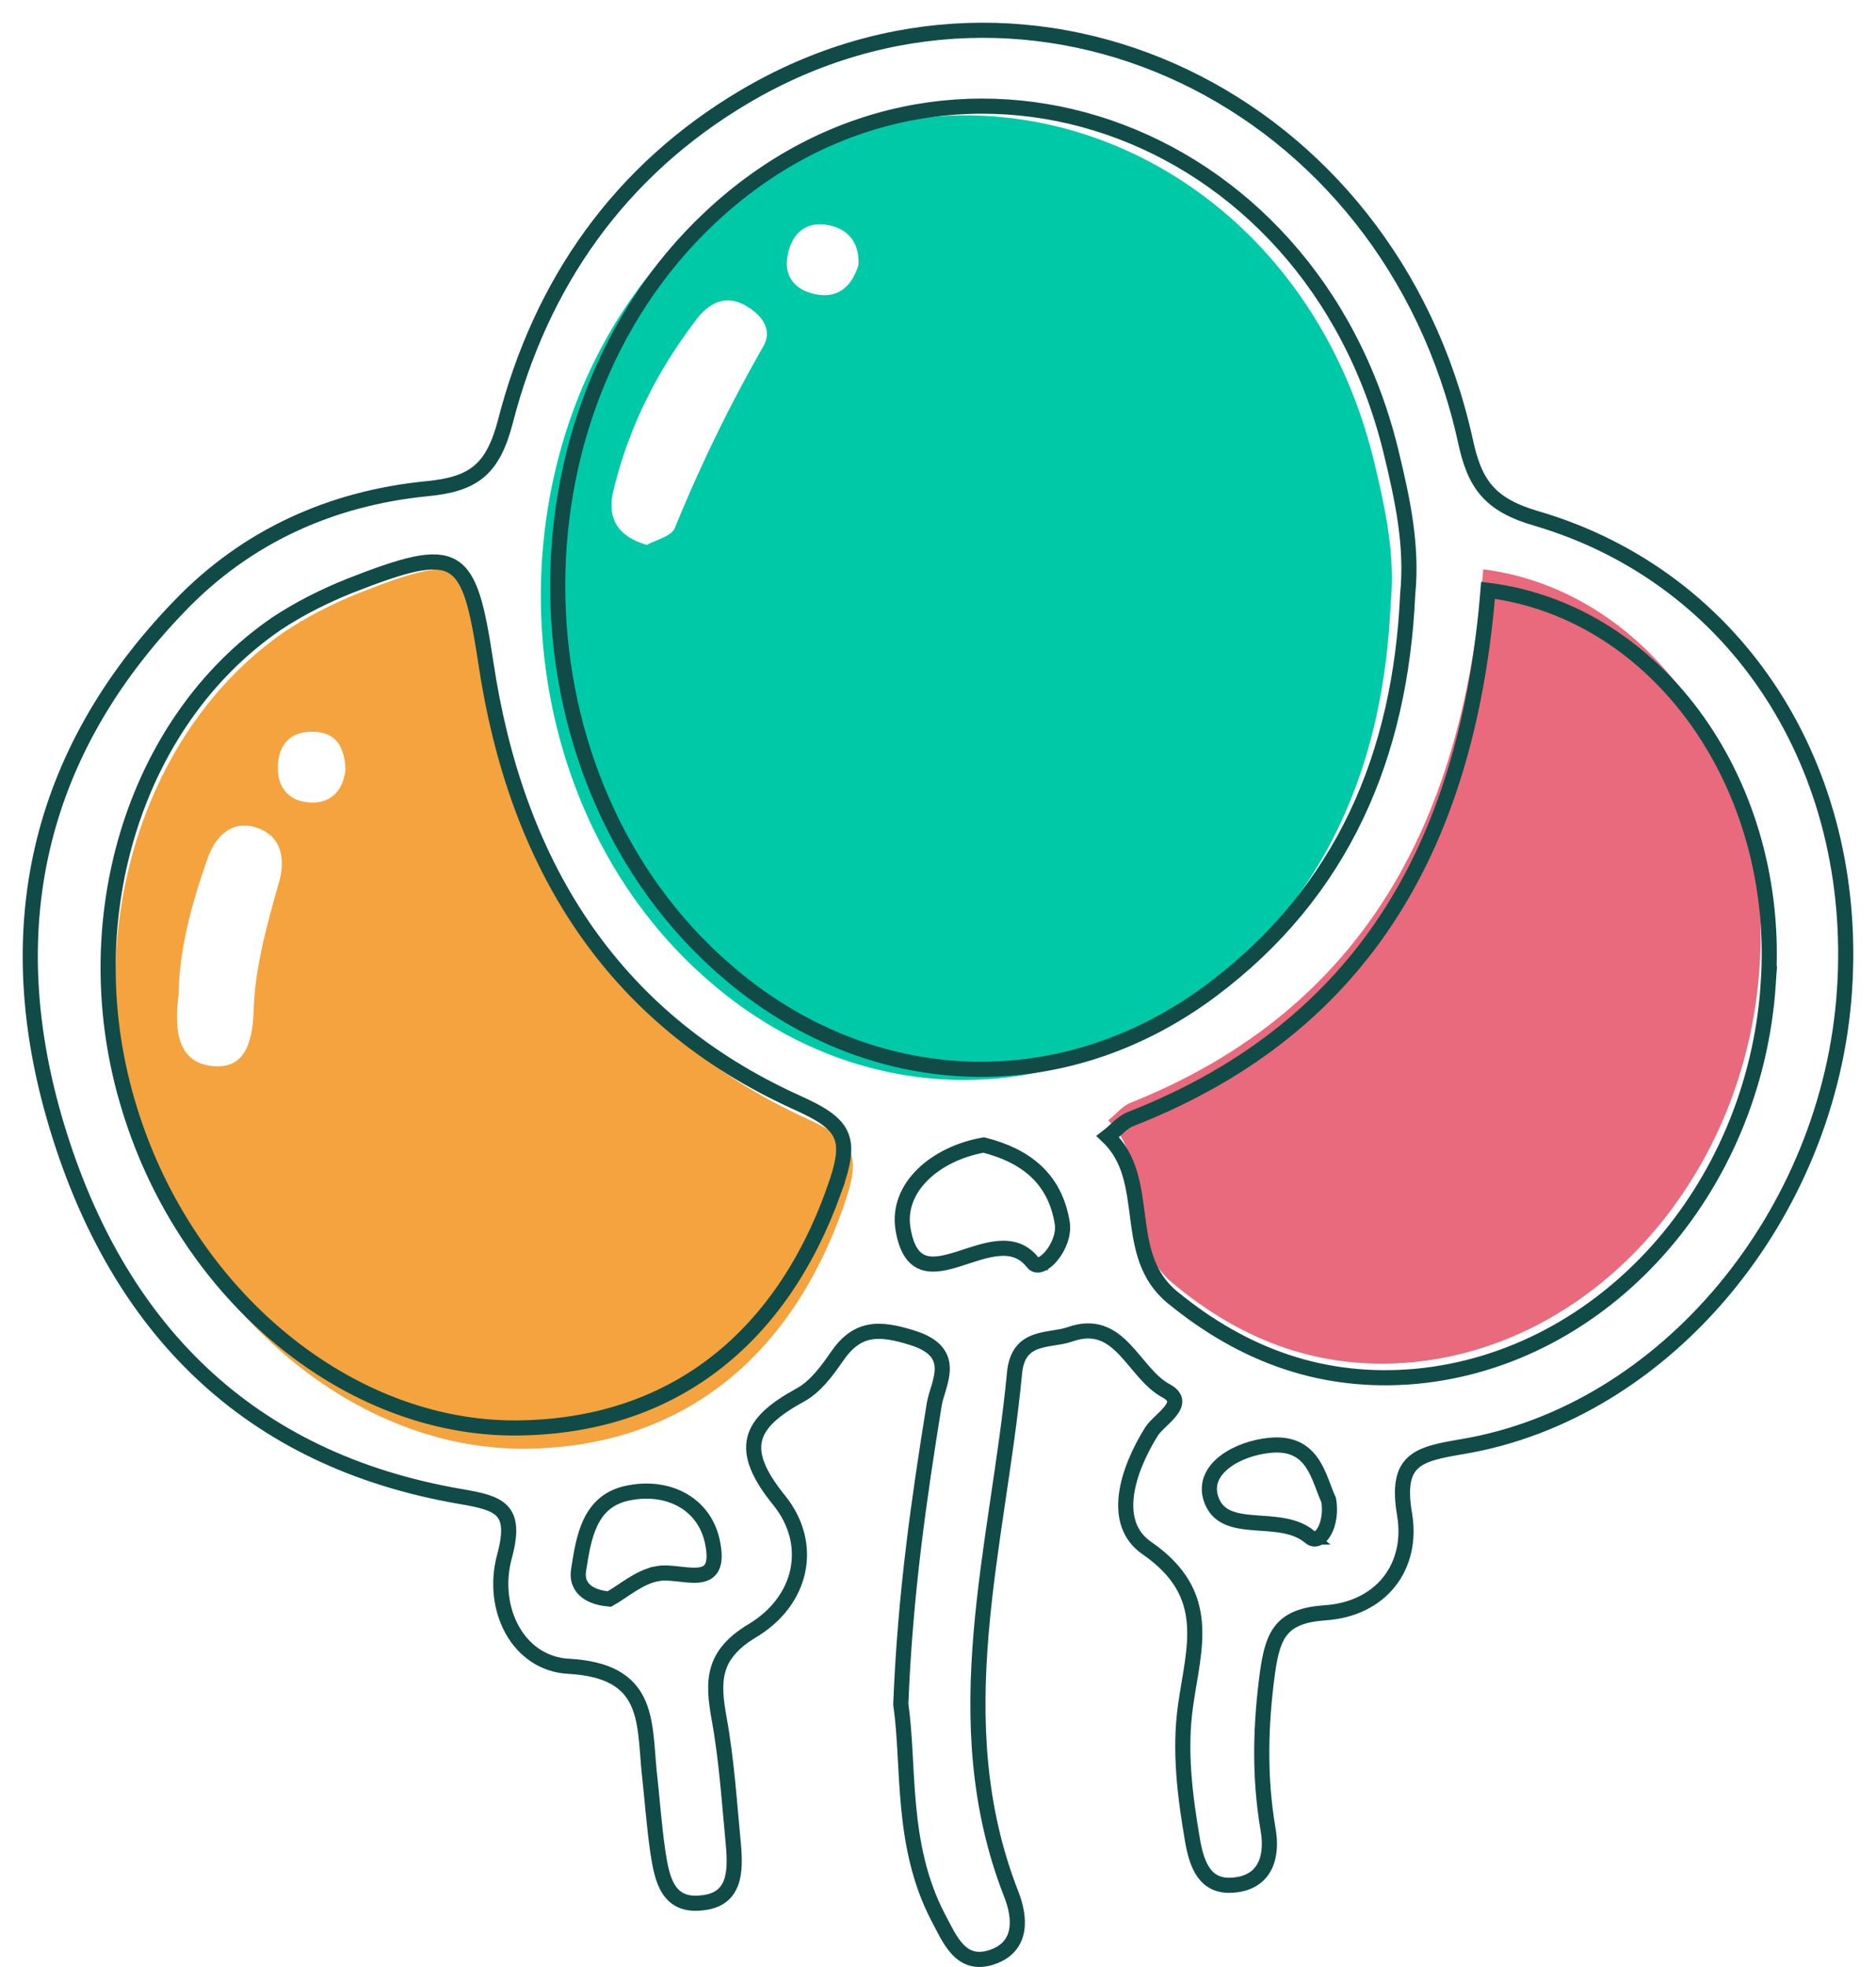 <svg xmlns="http://www.w3.org/2000/svg" width="62" height="65" viewBox="0 0 62 65">
    <g fill="none" fill-rule="evenodd">
        <path fill="#00C9A8" d="M26.94 9.72c-.65-.132-1.032-.575-.915-1.238.118-.739.59-1.21 1.401-1.032.604.132.988.575.944 1.313-.207.662-.634 1.12-1.43.957m-1.712 1.726a50.053 50.053 0 0 0-2.918 5.984c-.103.296-.65.415-.93.577-.972-.28-1.312-.885-1.12-1.74.501-2.122 1.46-4.026 2.787-5.75.354-.457.885-.782 1.519-.457.546.279 1.002.78.662 1.386m20.186 3.818C42.759 4.295 30.684.151 22.884 7.524c-6.899 6.517-6.634 18.696.56 24.904 4.704 4.084 11.06 4.364 16.027.648 4.364-3.272 6.252-7.799 6.487-13.108.163-1.623-.177-3.17-.544-4.704"/>
        <path fill="#E86A7C" d="M49.019 18.813c-.64 8.094-3.782 14.466-11.622 17.616-.292.104-.509.385-.772.594 1.5 1.455.393 3.921 2.11 5.362 2.342 1.961 4.946 2.91 7.957 2.629 6.095-.594 11.01-6.195 11.46-13.07.453-6.626-3.577-12.42-9.133-13.131"/>
        <path fill="#F4A33E" d="M10.353 26.523c-.754 0-1.212-.45-1.168-1.242.044-.807.547-1.167 1.316-1.092.68.076.887.599.917 1.226-.06.659-.429 1.092-1.065 1.108m-1.124 2.6c-.383 1.362-.783 2.737-.843 4.186-.029.959-.192 2.065-1.404 1.915-1.124-.133-1.228-1.212-1.08-2.347.015-1.466.429-3.02.961-4.516.238-.672.725-1.226 1.494-1.046.916.224 1.094 1.017.872 1.809m17.418 7.834c-6.238-2.855-9.343-8.134-10.32-14.787-.561-3.707-.887-3.992-4.509-2.556-.844.344-1.672.763-2.426 1.27C4.63 24.19 2.619 30.977 4.527 37.184c1.907 6.28 7.26 10.735 12.836 10.69 5.13-.045 8.738-2.976 10.498-7.955.62-1.749.43-2.212-1.214-2.96"/>
        <path stroke="#114B47" stroke-width=".5" d="M58.439 32.522C57.98 39.34 52.996 44.89 46.817 45.48c-3.053.28-5.692-.663-8.067-2.607-1.74-1.428-.619-3.871-2.138-5.315.266-.204.487-.485.782-.589 7.948-3.12 11.134-9.437 11.784-17.462 5.633.708 9.717 6.45 9.26 13.016zM43.293 50.794c-1.003-.854-2.86.014-3.275-1.281-.309-.971.871-1.648 1.947-1.751 1.46-.148 1.608 1.089 1.947 1.81.133.795-.28 1.503-.62 1.222zm-19.29-18.713c-7.196-6.2-7.463-18.36-.56-24.868 7.8-7.362 19.88-3.224 22.533 7.73.37 1.53.709 3.076.547 4.696-.236 5.3-2.124 9.822-6.49 13.09-4.97 3.71-11.325 3.429-16.03-.648zm10.132 9.643c-1.255-1.619-3.836 1.663-4.292-1.118-.222-1.369 1.077-2.49 2.67-2.769 1.385.353 2.36 1.105 2.596 2.592.102.751-.709 1.648-.974 1.295zm-6.577-2.369c-1.756 4.902-5.354 7.789-10.472 7.833-5.559.044-10.898-4.344-12.8-10.528-1.903-6.111.103-12.796 4.852-16.05.752-.5 1.578-.911 2.418-1.25 3.614-1.414 3.939-1.134 4.498 2.517.973 6.552 4.07 11.75 10.293 14.562 1.639.736 1.83 1.192 1.21 2.916zm-5.826 12.647c-.605.103-1.135.587-1.593.839-.722-.06-1.106-.412-1.017-.957.163-1.046.339-2.253 1.578-2.533 1.372-.31 2.625.34 2.86 1.68.296 1.574-1.062.824-1.828.97zm29.052-34.866c-1.562-.456-2.05-1.133-2.359-2.592-2.508-11.321-14.334-16.96-23.817-11.35-4.13 2.443-6.725 6.153-7.904 10.732-.414 1.59-1.048 2.077-2.596 2.224-3.142.31-5.943 1.561-8.155 3.858C1.174 24.94-.064 30.8 1.883 37.235c2.005 6.625 6.296 11.012 13.345 12.219 1.283.221 1.873.398 1.446 1.974-.472 1.723.442 3.549 2.124 3.636 2.653.147 2.492 1.767 2.653 3.445.103.913.163 1.827.296 2.723.132.841.31 1.782 1.444 1.65 1.108-.103 1.122-1.031 1.049-1.898-.134-1.4-.222-2.813-.474-4.197-.22-1.223-.235-2.09 1.078-2.887 1.667-.985 2.08-2.856.914-4.313-1.4-1.722-1.002-2.561.694-3.49.487-.265.87-.781 1.194-1.25.678-1.002 1.4-.987 2.521-.634 1.534.485.826 1.501.709 2.193-.502 3.122-.959 6.229-1.106 9.91.294 2.017-.015 4.638 1.223 7.022.399.751.752 1.678 1.785 1.34 1.017-.339.958-1.295.635-2.105-2.243-5.757-.428-11.47.116-17.198.119-1.28 1.15-1.044 1.83-1.28 1.666-.59 2.079 1.28 3.185 1.869.752.413-.222.928-.486 1.34-.811 1.296-1.358 3.034-.148 3.858 2.212 1.532 1.533 3.3 1.268 5.228-.206 1.486-.015 2.973.237 4.446.147.825.426 1.545 1.356 1.458 1.062-.09 1.299-.959 1.135-1.857-.295-1.736-.25-3.444-.014-5.182.178-1.25.457-1.855 1.888-1.958 1.858-.118 2.934-1.516 2.64-3.254-.31-1.825.441-1.987 1.902-2.237 6.724-1.12 12.151-7.687 12.638-15.091.487-7.318-3.524-13.62-10.176-15.58z"/>
    </g>
</svg>
